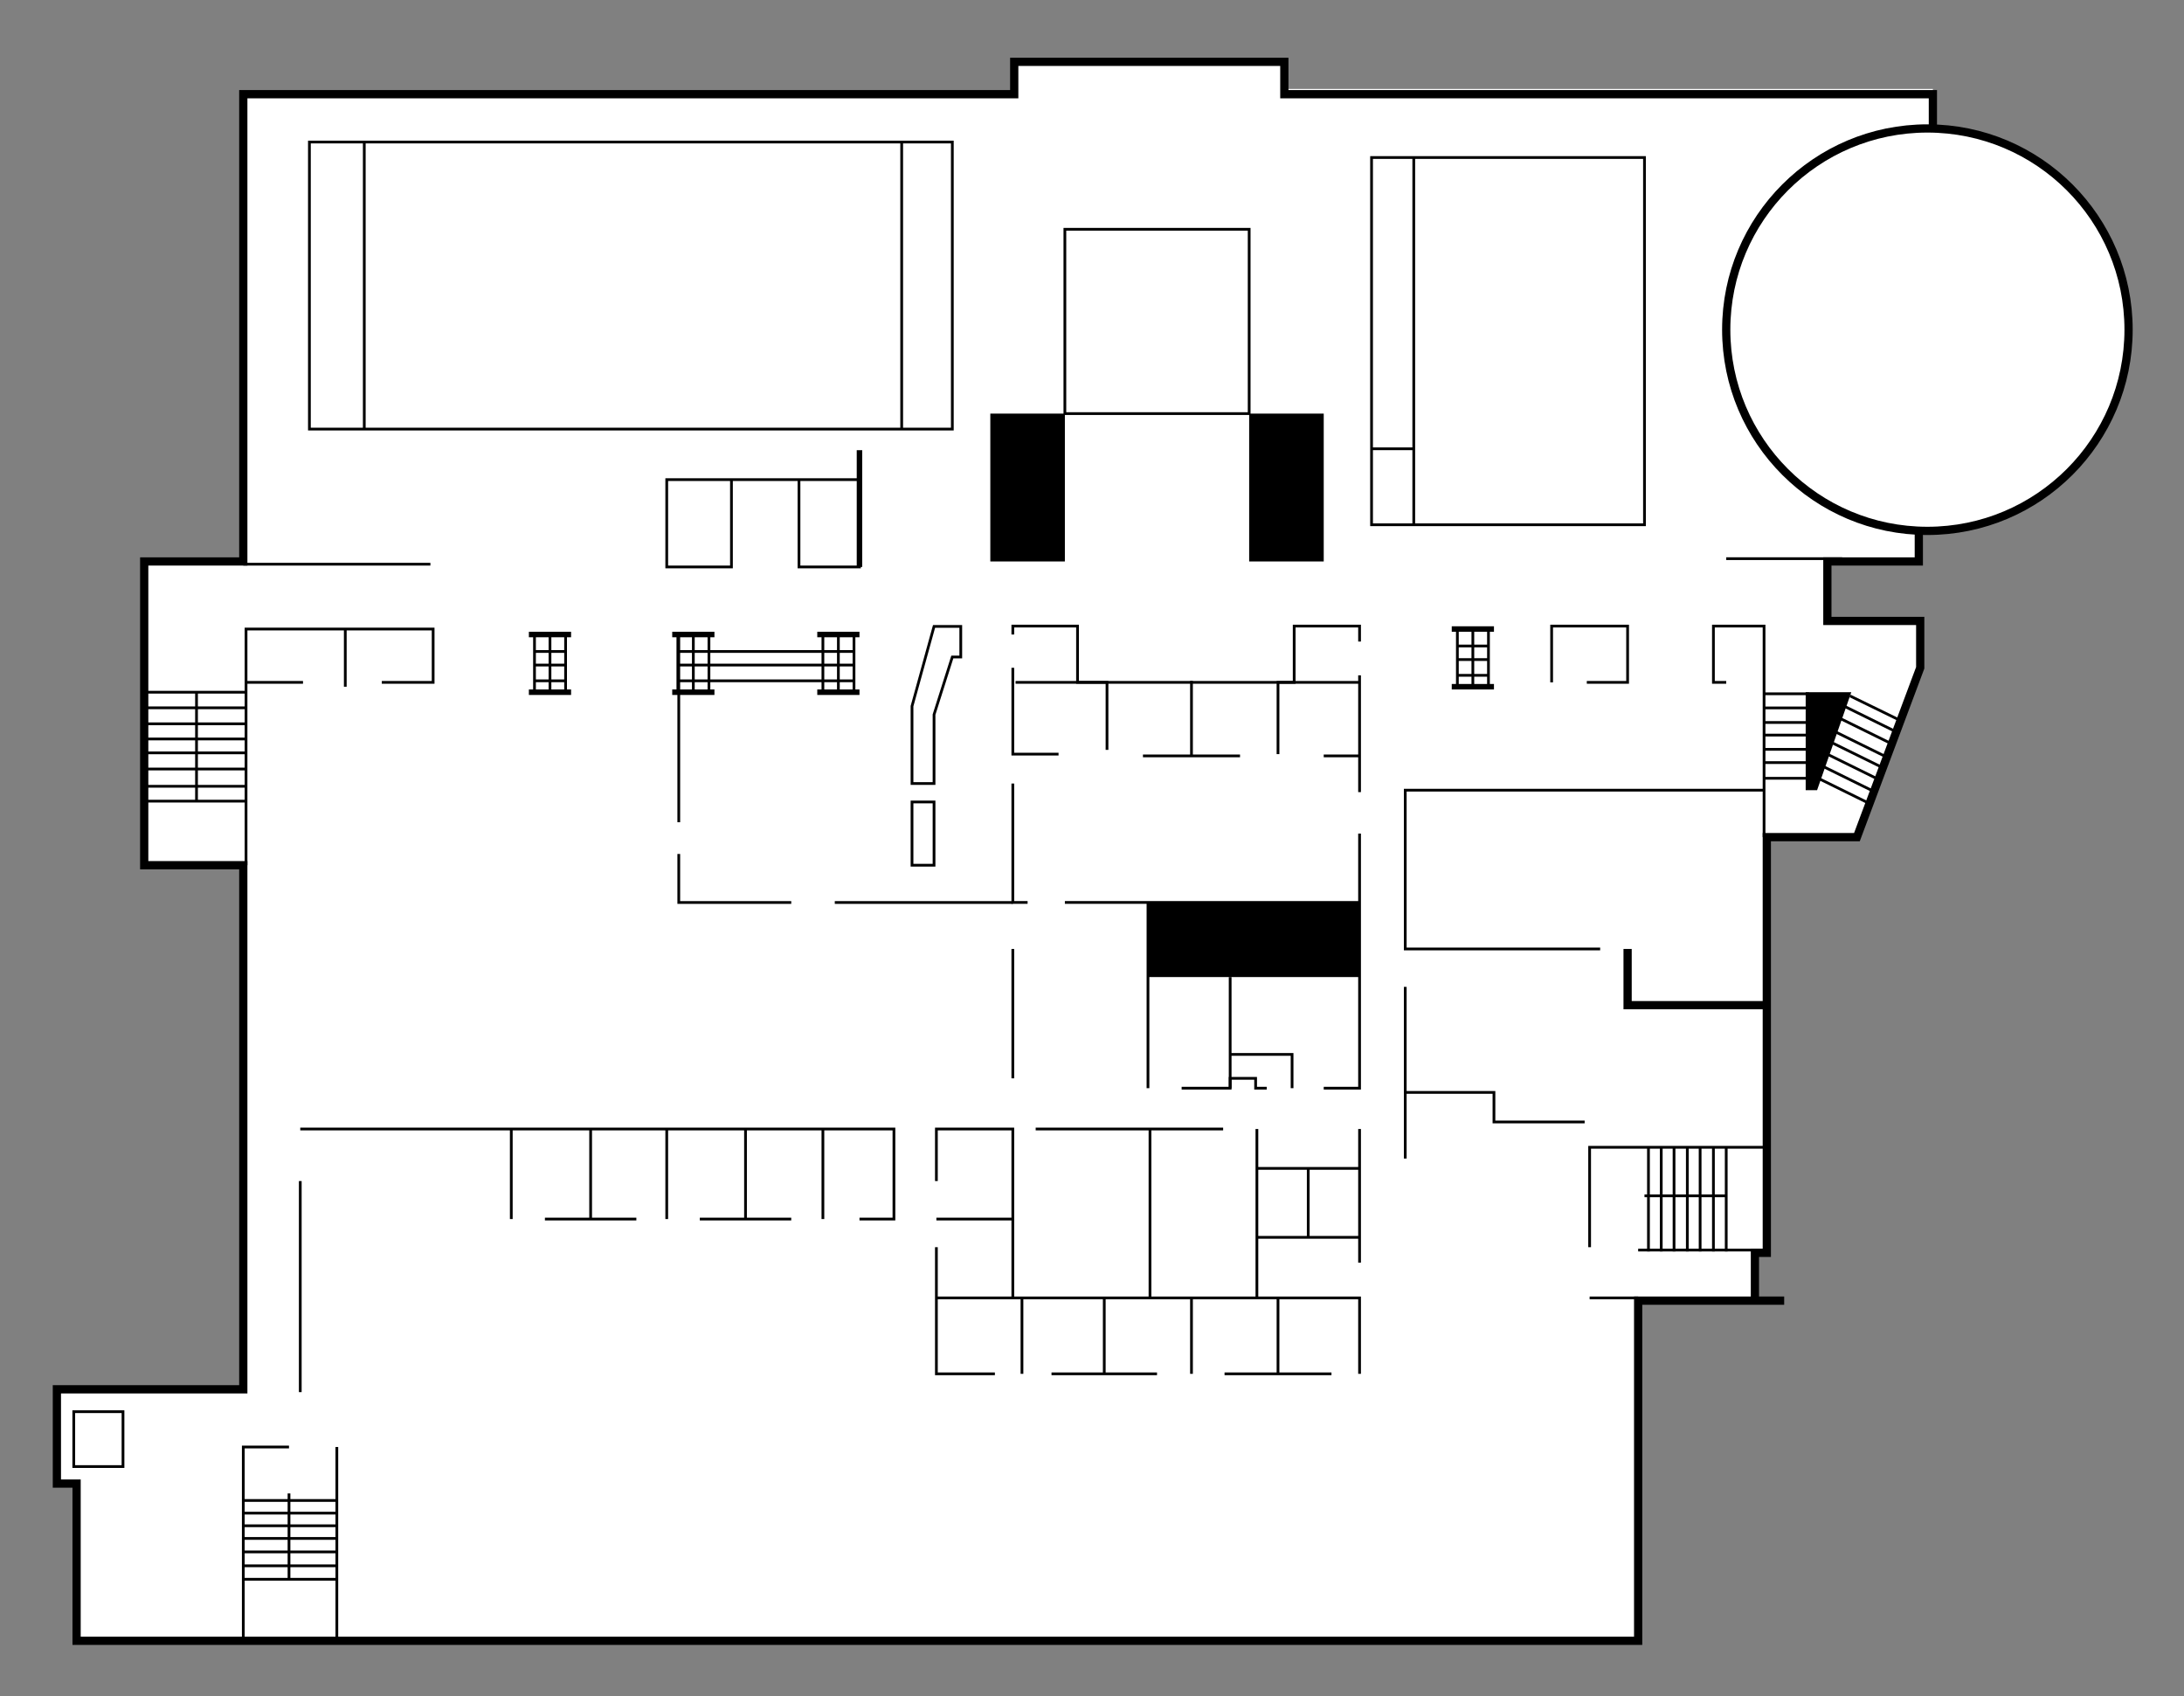 <?xml version="1.0" encoding="utf-8"?>
<!-- Generator: Adobe Illustrator 16.0.4, SVG Export Plug-In . SVG Version: 6.00 Build 0)  -->
<!DOCTYPE svg PUBLIC "-//W3C//DTD SVG 1.1//EN" "http://www.w3.org/Graphics/SVG/1.1/DTD/svg11.dtd">
<svg version="1.1" xmlns="http://www.w3.org/2000/svg" xmlns:xlink="http://www.w3.org/1999/xlink" x="0px" y="0px"
	 width="796.122px" height="618.129px" viewBox="0 0 796.122 618.129" enable-background="new 0 0 796.122 618.129"
	 xml:space="preserve">
<rect x="0" y="0" width="796.122" height="618.129" fill="#808080" stroke="none"/>
<g id="Layer_2">
	<rect x="112.788" y="51.764" fill="none" width="234.359" height="104.616"/>
	<rect x="499.967" y="57.405" fill="none" width="99.487" height="133.846"/>
	<polygon fill="none" points="531.249,250.277 531.249,250.277 542.583,250.277 542.583,229.251 531.249,229.251 	"/>
	<polygon fill="none" points="299.941,252.277 299.941,252.277 311.275,252.277 311.275,231.251 299.941,231.251 	"/>
	<polygon fill="none" points="247.07,252.277 247.07,252.277 258.404,252.277 258.404,231.251 247.07,231.251 	"/>
	<polygon fill="none" points="194.839,252.277 194.839,252.277 206.173,252.277 206.173,231.251 194.839,231.251 	"/>
	<rect x="52.568" y="205.623" fill="none" width="37.118" height="109.705"/>
	<path fill="none" d="M89.686,248.123"/>
	<polygon fill="none" points="247.07,252.277 89.686,252.277 89.686,411.464 369.198,411.464 369.198,328.914 247.43,328.914 	"/>
	<polygon fill="none" points="369.198,328.914 247.43,328.914 247.43,252.277 311.275,252.277 311.275,231.251 369.198,231.251 	"/>
	<rect x="369.198" y="248.688" fill="none" width="126.397" height="80.21"/>
	<polygon fill="none" points="593.301,366.335 593.301,345.848 512.25,345.848 512.25,287.981 643.044,287.981 643.044,366.335 	"/>
	<polygon fill="none" points="512.25,345.848 512.25,398.13 544.583,398.13 544.583,408.898 577.647,408.898 577.647,418.13 
		644.044,418.13 644.044,366.335 593.301,366.335 593.301,345.848 	"/>
	<polygon fill="none" points="644.044,455.59 579.456,455.59 579.456,418.13 642.911,418.13 	"/>
	<path fill="none" d="M544.583,408.898V398.13H512.25v24.103h-16.654v28.716h-37.423v22.077h-88.974v-61.562h-27.861v32.82h-15.474
		v-33.335h-216.41v116.412h13.335c0,0-2.051,70.639,0,70.639s474.359,0,474.359,0V473.025h-18v-64.127H544.583z"/>
	<rect x="458.172" y="425.82" fill="none" width="37.423" height="25.128"/>
	<rect x="418.466" y="411.464" fill="none" width="39.706" height="61.562"/>
	<rect x="369.198" y="411.464" fill="none" width="49.268" height="61.562"/>
	<rect x="369.198" y="328.897" fill="none" width="49.268" height="82.566"/>
	<rect x="418.466" y="356.092" fill="none" width="29.958" height="40.498"/>
	<polygon fill="none" points="470.993,396.59 470.993,384.282 447.916,384.282 447.916,356.092 495.595,356.092 495.595,396.59 	"/>
	<rect x="458.172" y="411.464" fill="none" width="37.423" height="13.844"/>
	<polyline fill="none" points="644.044,304.795 676.327,304.795 699.967,243.379 699.967,226.303 643.044,226.303 643.044,305.098 	
		"/>
	<rect x="243.044" y="174.8" fill="none" width="70.256" height="31.823"/>
	<rect x="88.686" y="527.361" fill="none" width="34.103" height="70.638"/>
	<polygon fill="none" points="27.916,597.999 88.686,597.999 88.686,506.335 44.837,506.335 44.837,534.051 27.916,534.051 	"/>
	<rect x="26.889" y="514.489" fill="none" width="17.951" height="20.183"/>
</g>
<g id="Layer_3">
	<path fill="#FFFFFF" d="M699.455,194.328v10.295h-33.333v21.68h33.846v17.076l-23.076,61.719h-32.847V456.59h-4.333v17.436h-42.564
		v123.974H27.916v-57.306h-7.179v-34.358h68.949V315.328H52.568V204.623h36.379V34.328h280.764V22.534h98.461v9.887h236.41v14.396
		c0,0,68.301,3.167,71.333,73.333C775.916,120.149,776.804,188.867,699.455,194.328z"/>
</g>
<g id="Lines">
	<path fill="#FFFFFF" stroke="#000000" stroke-miterlimit="10" d="M117.714,243.379"/>
	<polyline fill="none" stroke="#000000" stroke-miterlimit="10" points="578.429,248.688 593.301,248.688 593.301,228.175 
		565.609,228.175 565.609,248.688 	"/>
	<rect x="499.967" y="57.405" fill="none" stroke="#000000" stroke-miterlimit="10" width="99.487" height="133.846"/>
	<polyline fill="none" stroke="#000000" stroke-miterlimit="10" points="515.352,191.251 515.352,163.559 499.967,163.559 
		515.352,163.559 515.352,57.405 	"/>
	<polyline fill="none" stroke="#000000" stroke-width="3" stroke-miterlimit="10" points="699.455,194.328 699.455,204.623 
		666.122,204.623 666.122,226.303 699.967,226.303 699.967,243.379 676.891,305.098 674.327,305.098 644.044,305.098 
		644.044,341.482 644.044,456.59 639.711,456.59 639.711,474.025 650.377,474.025 597.147,474.025 597.147,597.999 27.916,597.999 
		27.916,540.693 20.737,540.693 20.737,506.335 88.686,506.335 88.686,341.482 88.686,315.328 52.568,315.328 52.568,204.623 
		88.686,204.623 88.686,34.328 369.711,34.328 369.711,22.534 468.172,22.534 468.172,34.328 704.583,34.328 704.583,46.844 	"/>
	<circle fill="none" stroke="#000000" stroke-width="3" stroke-miterlimit="10" cx="702.583" cy="120.149" r="73.333"/>
	<rect x="360.993" y="150.739" width="27.18" height="53.884"/>
	<rect x="455.352" y="150.739" width="27.18" height="53.884"/>
	<polyline fill="none" stroke="#000000" stroke-miterlimit="10" points="629.25,248.688 624.583,248.688 624.583,228.175 
		643.044,228.175 643.044,305.098 	"/>
	<polygon fill="none" stroke="#000000" stroke-miterlimit="10" points="347.147,156.38 328.173,156.38 112.788,156.38 
		112.788,51.764 347.147,51.764 	"/>
	<line fill="none" stroke="#000000" stroke-miterlimit="10" x1="328.686" y1="51.764" x2="328.686" y2="156.38"/>
	<line fill="none" stroke="#000000" stroke-miterlimit="10" x1="132.788" y1="51.764" x2="132.788" y2="156.38"/>
	<polygon fill="none" stroke="#000000" stroke-miterlimit="10" points="313.301,174.8 243.044,174.8 243.044,206.623 
		266.634,206.623 266.634,174.8 291.25,174.8 291.25,206.623 313.301,206.623 	"/>
	
		<line fill="none" stroke="#000000" stroke-width="2" stroke-miterlimit="10" x1="313.301" y1="206.623" x2="313.301" y2="164.072"/>
	<line fill="none" stroke="#000000" stroke-miterlimit="10" x1="88.686" y1="205.623" x2="156.891" y2="205.623"/>
	<line fill="none" stroke="#000000" stroke-miterlimit="10" x1="247.43" y1="299.667" x2="247.43" y2="231.251"/>
	
		<line fill="none" stroke="#000000" stroke-width="2" stroke-miterlimit="10" x1="192.788" y1="252.277" x2="208.173" y2="252.277"/>
	
		<line fill="none" stroke="#000000" stroke-width="2" stroke-miterlimit="10" x1="192.788" y1="231.251" x2="208.173" y2="231.251"/>
	<line fill="none" stroke="#000000" stroke-miterlimit="10" x1="194.839" y1="231.251" x2="194.839" y2="252.277"/>
	<line fill="none" stroke="#000000" stroke-miterlimit="10" x1="200.48" y1="231.251" x2="200.48" y2="252.277"/>
	<line fill="none" stroke="#000000" stroke-miterlimit="10" x1="206.173" y1="231.251" x2="206.173" y2="252.277"/>
	
		<line fill="none" stroke="#000000" stroke-width="2" stroke-miterlimit="10" x1="245.044" y1="252.277" x2="260.429" y2="252.277"/>
	
		<line fill="none" stroke="#000000" stroke-width="2" stroke-miterlimit="10" x1="245.044" y1="231.251" x2="260.429" y2="231.251"/>
	<line fill="none" stroke="#000000" stroke-miterlimit="10" x1="247.096" y1="231.251" x2="247.096" y2="252.277"/>
	<line fill="none" stroke="#000000" stroke-miterlimit="10" x1="252.737" y1="231.251" x2="252.737" y2="252.277"/>
	<line fill="none" stroke="#000000" stroke-miterlimit="10" x1="258.429" y1="231.251" x2="258.429" y2="252.277"/>
	
		<line fill="none" stroke="#000000" stroke-width="2" stroke-miterlimit="10" x1="297.916" y1="252.277" x2="313.301" y2="252.277"/>
	
		<line fill="none" stroke="#000000" stroke-width="2" stroke-miterlimit="10" x1="297.916" y1="231.251" x2="313.301" y2="231.251"/>
	<line fill="none" stroke="#000000" stroke-miterlimit="10" x1="299.967" y1="231.251" x2="299.967" y2="252.277"/>
	<line fill="none" stroke="#000000" stroke-miterlimit="10" x1="305.608" y1="231.251" x2="305.608" y2="252.277"/>
	<line fill="none" stroke="#000000" stroke-miterlimit="10" x1="311.301" y1="231.251" x2="311.301" y2="252.277"/>
	
		<line fill="none" stroke="#000000" stroke-width="2" stroke-miterlimit="10" x1="529.198" y1="250.277" x2="544.583" y2="250.277"/>
	
		<line fill="none" stroke="#000000" stroke-width="2" stroke-miterlimit="10" x1="529.198" y1="229.251" x2="544.583" y2="229.251"/>
	<line fill="none" stroke="#000000" stroke-miterlimit="10" x1="531.249" y1="229.251" x2="531.249" y2="250.277"/>
	<line fill="none" stroke="#000000" stroke-miterlimit="10" x1="536.89" y1="229.251" x2="536.89" y2="250.277"/>
	<line fill="none" stroke="#000000" stroke-miterlimit="10" x1="542.583" y1="229.251" x2="542.583" y2="250.277"/>
	<line fill="none" stroke="#000000" stroke-miterlimit="10" x1="247.096" y1="237.432" x2="311.301" y2="237.432"/>
	<line fill="none" stroke="#000000" stroke-miterlimit="10" x1="247.096" y1="242.379" x2="311.301" y2="242.379"/>
	<line fill="none" stroke="#000000" stroke-miterlimit="10" x1="247.096" y1="248.123" x2="311.301" y2="248.123"/>
	<rect x="332.45" y="292.277" fill="none" stroke="#000000" stroke-miterlimit="10" width="8.03" height="23.051"/>
	<polygon fill="none" stroke="#000000" stroke-miterlimit="10" points="340.48,285.56 332.45,285.56 332.45,257.354 340.48,228.303 
		350.224,228.303 350.224,239.432 347.147,239.432 340.48,260.431 	"/>
	<line fill="none" stroke="#000000" stroke-miterlimit="10" x1="629.25" y1="203.604" x2="671.506" y2="203.604"/>
	<polyline fill="none" stroke="#000000" stroke-miterlimit="10" points="369.198,243.379 369.198,274.841 385.865,274.841 	"/>
	<polyline fill="none" stroke="#000000" stroke-miterlimit="10" points="369.198,231.251 369.198,228.175 392.788,228.175 
		392.788,248.688 471.762,248.688 471.762,228.175 495.595,228.175 495.595,233.815 	"/>
	<line fill="none" stroke="#000000" stroke-miterlimit="10" x1="495.595" y1="246.123" x2="495.595" y2="288.688"/>
	<line fill="none" stroke="#000000" stroke-miterlimit="10" x1="206.173" y1="237.432" x2="194.839" y2="237.432"/>
	<line fill="none" stroke="#000000" stroke-miterlimit="10" x1="206.173" y1="242.379" x2="194.839" y2="242.379"/>
	<line fill="none" stroke="#000000" stroke-miterlimit="10" x1="206.173" y1="248.123" x2="194.839" y2="248.123"/>
	<line fill="none" stroke="#000000" stroke-miterlimit="10" x1="542.556" y1="235.432" x2="531.223" y2="235.432"/>
	<line fill="none" stroke="#000000" stroke-miterlimit="10" x1="542.556" y1="240.379" x2="531.223" y2="240.379"/>
	<line fill="none" stroke="#000000" stroke-miterlimit="10" x1="542.556" y1="246.123" x2="531.223" y2="246.123"/>
	<line fill="none" stroke="#000000" stroke-miterlimit="10" x1="71.637" y1="292.277" x2="71.637" y2="252.277"/>
	<line fill="none" stroke="#000000" stroke-miterlimit="10" x1="52.568" y1="252.277" x2="89.686" y2="252.277"/>
	<line fill="none" stroke="#000000" stroke-miterlimit="10" x1="52.568" y1="257.962" x2="89.686" y2="257.962"/>
	<line fill="none" stroke="#000000" stroke-miterlimit="10" x1="51.979" y1="263.788" x2="89.686" y2="263.788"/>
	<line fill="none" stroke="#000000" stroke-miterlimit="10" x1="52.568" y1="274.381" x2="89.686" y2="274.381"/>
	<line fill="none" stroke="#000000" stroke-miterlimit="10" x1="52.568" y1="269.32" x2="89.686" y2="269.32"/>
	<line fill="none" stroke="#000000" stroke-miterlimit="10" x1="52.568" y1="280.266" x2="89.686" y2="280.266"/>
	<line fill="none" stroke="#000000" stroke-miterlimit="10" x1="52.568" y1="286.562" x2="89.686" y2="286.562"/>
	<line fill="none" stroke="#000000" stroke-miterlimit="10" x1="52.568" y1="291.977" x2="89.686" y2="291.977"/>
	<polygon points="658.216,252.277 674.844,252.277 662.374,287.981 658.216,287.981 	"/>
	<line fill="none" stroke="#000000" stroke-miterlimit="10" x1="674.372" y1="253.63" x2="692.276" y2="262.37"/>
	<line fill="none" stroke="#000000" stroke-miterlimit="10" x1="671.832" y1="257.17" x2="691.059" y2="266.637"/>
	<line fill="none" stroke="#000000" stroke-miterlimit="10" x1="669.782" y1="261.348" x2="689.009" y2="270.814"/>
	<line fill="none" stroke="#000000" stroke-miterlimit="10" x1="667.613" y1="266.019" x2="686.84" y2="275.485"/>
	<line fill="none" stroke="#000000" stroke-miterlimit="10" x1="666.371" y1="269.978" x2="685.598" y2="279.444"/>
	<line fill="none" stroke="#000000" stroke-miterlimit="10" x1="665.211" y1="274.428" x2="684.439" y2="283.895"/>
	<line fill="none" stroke="#000000" stroke-miterlimit="10" x1="664.812" y1="279.455" x2="684.04" y2="288.922"/>
	<line fill="none" stroke="#000000" stroke-miterlimit="10" x1="662.785" y1="283.645" x2="682.012" y2="293.111"/>
	<line fill="none" stroke="#000000" stroke-miterlimit="10" x1="643.044" y1="252.85" x2="659.423" y2="252.85"/>
	<line fill="none" stroke="#000000" stroke-miterlimit="10" x1="642.911" y1="258" x2="659.29" y2="258"/>
	<line fill="none" stroke="#000000" stroke-miterlimit="10" x1="642.911" y1="263.309" x2="659.29" y2="263.309"/>
	<line fill="none" stroke="#000000" stroke-miterlimit="10" x1="642.911" y1="267.905" x2="659.29" y2="267.905"/>
	<line fill="none" stroke="#000000" stroke-miterlimit="10" x1="642.911" y1="273.098" x2="659.29" y2="273.098"/>
	<line fill="none" stroke="#000000" stroke-miterlimit="10" x1="642.911" y1="277.925" x2="659.29" y2="277.925"/>
	<line fill="none" stroke="#000000" stroke-miterlimit="10" x1="642.911" y1="283.645" x2="659.29" y2="283.645"/>
	<polyline fill="none" stroke="#000000" stroke-miterlimit="10" points="643.044,287.981 512.25,287.981 512.25,345.848 
		583.3,345.848 	"/>
	<polyline fill="none" stroke="#000000" stroke-width="3" stroke-miterlimit="10" points="644.044,366.335 593.301,366.335 
		593.301,345.848 	"/>
	<polyline fill="none" stroke="#000000" stroke-miterlimit="10" points="577.647,408.898 544.583,408.898 544.583,398.13 
		512.25,398.13 512.25,359.668 512.25,422.232 	"/>
	<polyline fill="none" stroke="#000000" stroke-miterlimit="10" points="644.044,418.13 579.456,418.13 579.456,454.54 	"/>
	<line fill="none" stroke="#000000" stroke-miterlimit="10" x1="597.147" y1="473.025" x2="579.456" y2="473.025"/>
	<line fill="none" stroke="#000000" stroke-miterlimit="10" x1="109.453" y1="507.361" x2="109.453" y2="430.438"/>
	<polyline fill="none" stroke="#000000" stroke-miterlimit="10" points="109.453,411.464 325.863,411.464 325.863,444.284 
		313.301,444.284 	"/>
	<line fill="none" stroke="#000000" stroke-miterlimit="10" x1="299.967" y1="444.284" x2="299.967" y2="411.464"/>
	<polyline fill="none" stroke="#000000" stroke-miterlimit="10" points="288.427,444.284 255.094,444.284 271.761,444.284 
		271.761,411.464 	"/>
	<polyline fill="none" stroke="#000000" stroke-miterlimit="10" points="231.968,444.284 198.635,444.284 215.301,444.284 
		215.301,411.464 	"/>
	<line fill="none" stroke="#000000" stroke-miterlimit="10" x1="243.044" y1="444.284" x2="243.044" y2="411.464"/>
	<line fill="none" stroke="#000000" stroke-miterlimit="10" x1="186.376" y1="444.284" x2="186.376" y2="411.464"/>
	<line fill="none" stroke="#000000" stroke-miterlimit="10" x1="122.788" y1="598" x2="122.788" y2="527.361"/>
	<polyline fill="none" stroke="#000000" stroke-miterlimit="10" points="88.686,597.999 88.686,527.361 105.351,527.361 	"/>
	<rect x="26.889" y="514.489" fill="none" stroke="#000000" stroke-miterlimit="10" width="17.949" height="20"/>
	<line fill="none" stroke="#000000" stroke-miterlimit="10" x1="105.351" y1="544.284" x2="105.351" y2="575.566"/>
	<line fill="none" stroke="#000000" stroke-miterlimit="10" x1="88.686" y1="546.849" x2="122.788" y2="546.849"/>
	<line fill="none" stroke="#000000" stroke-miterlimit="10" x1="88.686" y1="551.464" x2="122.788" y2="551.464"/>
	<line fill="none" stroke="#000000" stroke-miterlimit="10" x1="88.686" y1="556.066" x2="122.788" y2="556.066"/>
	<line fill="none" stroke="#000000" stroke-miterlimit="10" x1="88.686" y1="565.59" x2="122.788" y2="565.59"/>
	<line fill="none" stroke="#000000" stroke-miterlimit="10" x1="88.686" y1="560.682" x2="122.788" y2="560.682"/>
	<line fill="none" stroke="#000000" stroke-miterlimit="10" x1="88.686" y1="575.566" x2="122.788" y2="575.566"/>
	<line fill="none" stroke="#000000" stroke-miterlimit="10" x1="88.686" y1="570.658" x2="122.788" y2="570.658"/>
	<line fill="none" stroke="#000000" stroke-miterlimit="10" x1="416.634" y1="275.485" x2="452.019" y2="275.485"/>
	<line fill="none" stroke="#000000" stroke-miterlimit="10" x1="482.532" y1="275.485" x2="495.595" y2="275.485"/>
	<line fill="none" stroke="#000000" stroke-miterlimit="10" x1="434.327" y1="275.485" x2="434.327" y2="248.123"/>
	<polyline fill="none" stroke="#000000" stroke-miterlimit="10" points="341.337,444.284 369.198,444.284 369.198,411.464 
		341.337,411.464 341.337,430.438 	"/>
	<polyline fill="none" stroke="#000000" stroke-miterlimit="10" points="377.532,411.464 445.865,411.464 419.199,411.464 
		419.199,473.025 341.337,473.025 495.595,473.025 495.595,500.692 	"/>
	<polyline fill="none" stroke="#000000" stroke-miterlimit="10" points="341.337,454.54 341.337,500.692 362.66,500.692 	"/>
	<line fill="none" stroke="#000000" stroke-miterlimit="10" x1="372.532" y1="500.692" x2="372.532" y2="473.025"/>
	<polyline fill="none" stroke="#000000" stroke-miterlimit="10" points="383.301,500.692 421.762,500.692 402.532,500.692 
		402.532,473.025 	"/>
	<line fill="none" stroke="#000000" stroke-miterlimit="10" x1="434.327" y1="500.692" x2="434.327" y2="473.025"/>
	<polyline fill="none" stroke="#000000" stroke-miterlimit="10" points="446.377,500.692 485.352,500.692 465.865,500.692 
		465.865,473.025 	"/>
	<line fill="none" stroke="#000000" stroke-miterlimit="10" x1="458.172" y1="473.025" x2="458.172" y2="411.464"/>
	<polyline fill="none" stroke="#000000" stroke-miterlimit="10" points="458.172,425.82 495.595,425.82 495.595,411.464 
		495.595,460.18 495.595,450.948 458.172,450.948 	"/>
	<line fill="none" stroke="#000000" stroke-miterlimit="10" x1="476.883" y1="450.948" x2="476.883" y2="425.82"/>
	<polyline fill="none" stroke="#000000" stroke-miterlimit="10" points="495.595,303.803 495.595,396.59 482.532,396.59 	"/>
	<line fill="none" stroke="#000000" stroke-miterlimit="10" x1="495.595" y1="328.897" x2="388.173" y2="328.897"/>
	<polyline fill="none" stroke="#000000" stroke-miterlimit="10" points="374.583,328.897 369.198,328.897 369.198,285.56 	"/>
	<polyline fill="none" stroke="#000000" stroke-miterlimit="10" points="403.532,273.29 403.532,248.688 370.198,248.688 	"/>
	<polyline fill="none" stroke="#000000" stroke-miterlimit="10" points="430.737,396.59 448.424,396.59 448.424,393 457.703,393 
		457.703,396.59 461.762,396.59 	"/>
	<line fill="none" stroke="#000000" stroke-miterlimit="10" x1="448.424" y1="396.59" x2="448.424" y2="356.092"/>
	<line fill="none" stroke="#000000" stroke-miterlimit="10" x1="418.466" y1="396.59" x2="418.466" y2="328.897"/>
	<path fill="none" stroke="#000000" stroke-miterlimit="10" d="M495.595,356.092"/>
	<polyline fill="none" stroke="#000000" stroke-miterlimit="10" points="247.43,311.229 247.43,328.914 288.427,328.914 	"/>
	<line fill="none" stroke="#000000" stroke-miterlimit="10" x1="304.301" y1="328.914" x2="369.198" y2="328.914"/>
	<rect x="388.173" y="83.56" fill="#FFFFFF" stroke="#000000" stroke-miterlimit="10" width="67.179" height="67.179"/>
	<polyline fill="none" stroke="#000000" stroke-miterlimit="10" points="465.865,274.841 465.865,248.688 495.595,248.688 	"/>
	<polyline fill="none" stroke="#000000" stroke-miterlimit="10" points="89.686,315.328 89.686,229.251 157.891,229.251 
		157.891,248.688 139.173,248.688 	"/>
	<line fill="none" stroke="#000000" stroke-miterlimit="10" x1="110.453" y1="248.688" x2="89.686" y2="248.688"/>
	<line fill="none" stroke="#000000" stroke-miterlimit="10" x1="125.865" y1="250.277" x2="125.865" y2="229.251"/>
	<rect x="418.466" y="328.897" width="77.129" height="27.194"/>
	<polyline fill="none" stroke="#000000" stroke-miterlimit="10" points="448.424,384.282 470.993,384.282 470.993,396.59 	"/>
	<line fill="none" stroke="#000000" stroke-miterlimit="10" x1="644.044" y1="455.59" x2="597.147" y2="455.59"/>
	<line fill="none" stroke="#000000" stroke-miterlimit="10" x1="599.455" y1="435.822" x2="629.25" y2="435.822"/>
	<line fill="none" stroke="#000000" stroke-miterlimit="10" x1="629.25" y1="456.078" x2="629.25" y2="418.13"/>
	<line fill="none" stroke="#000000" stroke-miterlimit="10" x1="624.583" y1="456.078" x2="624.583" y2="418.13"/>
	<line fill="none" stroke="#000000" stroke-miterlimit="10" x1="619.738" y1="456.078" x2="619.738" y2="418.13"/>
	<line fill="none" stroke="#000000" stroke-miterlimit="10" x1="615.071" y1="456.078" x2="615.071" y2="418.13"/>
	<line fill="none" stroke="#000000" stroke-miterlimit="10" x1="610.23" y1="456.078" x2="610.23" y2="418.13"/>
	<line fill="none" stroke="#000000" stroke-miterlimit="10" x1="605.563" y1="456.078" x2="605.563" y2="418.13"/>
	<line fill="none" stroke="#000000" stroke-miterlimit="10" x1="600.905" y1="456.078" x2="600.905" y2="418.13"/>
	<line fill="#FFFFFF" stroke="#000000" stroke-miterlimit="10" x1="369.198" y1="345.848" x2="369.198" y2="393"/>
	<line fill="none" stroke="#000000" stroke-miterlimit="10" x1="369.198" y1="444.284" x2="369.198" y2="473.025"/>
</g>
</svg>
